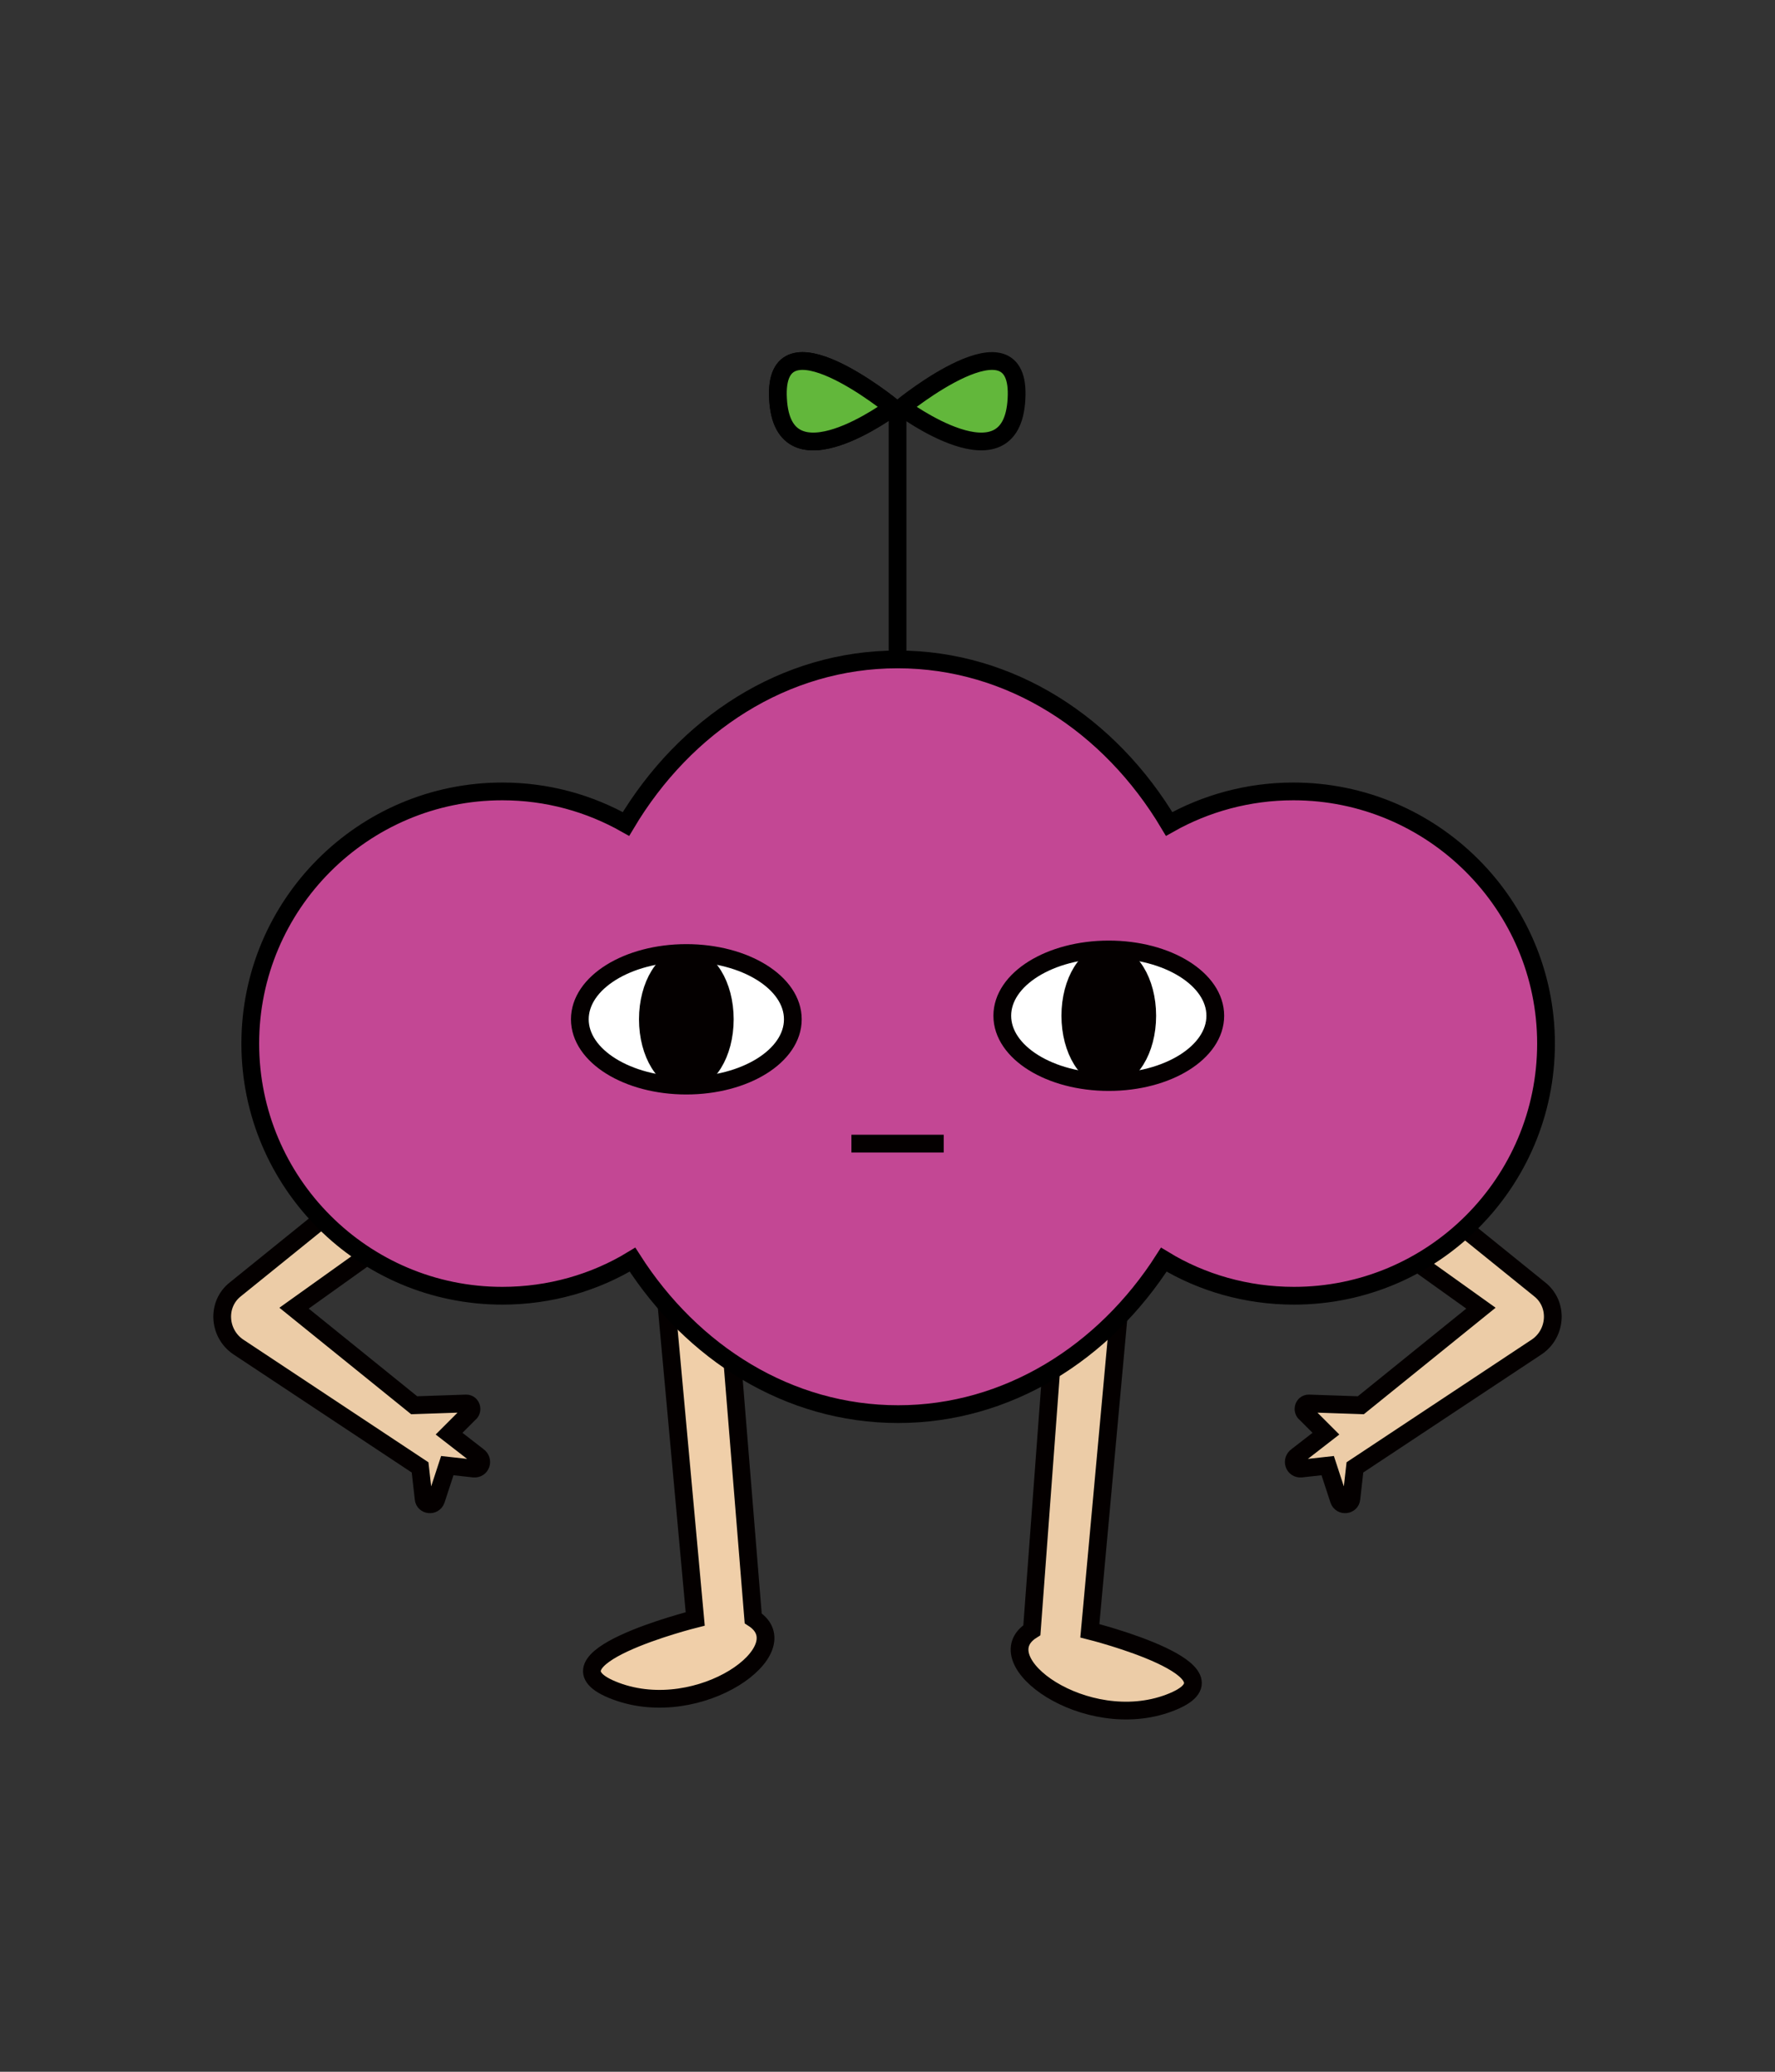 <?xml version="1.0" encoding="utf-8"?>
<!-- Generator: Adobe Illustrator 22.0.1, SVG Export Plug-In . SVG Version: 6.00 Build 0)  -->
<svg version="1.1" xmlns="http://www.w3.org/2000/svg" xmlns:xlink="http://www.w3.org/1999/xlink" x="0px" y="0px"
	 viewBox="0 0 300 350" style="enable-background:new 0 0 300 350;" xml:space="preserve">
<rect x="0" y="0" width="300" height="350" fill="#333333" stroke="none"/>
<style type="text/css">
	.st0{fill:#ECCCA7;stroke:#040000;stroke-width:3;stroke-miterlimit:10;}
	.st1{fill:#F0CFA9;stroke:#040000;stroke-width:3;stroke-miterlimit:10;}
	.st2{fill:#C34794;stroke:#000000;stroke-width:3;stroke-miterlimit:10;}
	.st3{fill:none;stroke:#040000;stroke-width:3;stroke-miterlimit:10;}
	.st4{fill:#FFFFFF;stroke:#040000;stroke-width:3;stroke-miterlimit:10;}
	.st5{fill:#040000;stroke:#040000;stroke-width:3;stroke-miterlimit:10;}
	.st6{fill:#BD468B;stroke:#000000;stroke-width:3;stroke-miterlimit:10;}
	.st7{fill:#62B73B;stroke:#000000;stroke-width:3;stroke-miterlimit:10;}
</style>
<g id="レイヤー_1">
</g>
<g id="レイヤー_2">
	<path class="st0" d="M60.1,201.4l-20.3,16.4c-3.2,2.5-2.9,7.4,0.4,9.7L71,247.9l0.6,5.3c0.1,1.1,1.7,1.3,2.1,0.2l1.9-5.8l4.5,0.5
		c1.2,0.1,1.7-1.4,0.7-2.1l-4.9-3.8l3.4-3.4c0.7-0.5,0.4-1.7-0.5-1.7l-8.8,0.3l-20.3-16.4l16.1-11.5"/>
	<path class="st0" d="M239.9,201.4l20.3,16.4c3.2,2.5,2.9,7.4-0.4,9.7L229,247.9l-0.6,5.3c-0.1,1.1-1.7,1.3-2.1,0.2l-1.9-5.8
		l-4.5,0.5c-1.2,0.1-1.7-1.4-0.7-2.1l4.9-3.8l-3.4-3.4c-0.7-0.5-0.4-1.7,0.5-1.7l8.8,0.3l20.3-16.4l-16.1-11.5"/>
	<path class="st0" d="M189.4,218.7l-5.2,56.8c0,0,27.5,6.9,13.4,12.2s-31.3-7.2-23.2-12.3L178,227"/>
	<path class="st1" d="M114,217.9l9.4,7.5l3.9,48c8.1,5.2-9,17.6-23.2,12.3s13.4-12.2,13.4-12.2l-5.2-56.8"/>
	<path class="st2" d="M218.6,133.7c-7.6,0-14.8,2-21,5.5c-10-16.8-26.8-27.8-45.9-27.8c-19.1,0-35.9,11-45.9,27.8
		c-6.2-3.5-13.3-5.5-20.9-5.5c-23.5,0-42.6,19.1-42.6,42.6s19.1,42.6,42.6,42.6c8,0,15.6-2.2,22-6.1c10.1,15.8,26.4,26.1,44.9,26.1
		c18.4,0,34.8-10.3,44.9-26.1c6.4,3.9,14,6.1,22,6.1c23.5,0,42.6-19.1,42.6-42.6S242.1,133.7,218.6,133.7z"/>
	<line class="st3" x1="143.9" y1="193.2" x2="159.5" y2="193.2"/>
	<g>
		<ellipse class="st4" cx="116" cy="172.2" rx="18" ry="11.2"/>
		<ellipse class="st5" cx="116" cy="172.2" rx="6.5" ry="10.5"/>
		<ellipse class="st4" cx="187.4" cy="171.6" rx="18" ry="11.2"/>
		<ellipse class="st5" cx="187.4" cy="171.6" rx="6.5" ry="10.5"/>
	</g>
	<line class="st6" x1="151.7" y1="111.5" x2="151.7" y2="67.7"/>
	<path class="st6" d="M150.9,68.8c0,0-20.3-16.6-19.4-1.4C132.3,82.7,150.9,68.8,150.9,68.8z"/>
	<path class="st7" d="M150.9,68.8c0,0-20.3-16.6-19.4-1.4C132.3,82.7,150.9,68.8,150.9,68.8z"/>
	<path class="st7" d="M152.4,68.8c0,0,20.3-16.6,19.4-1.4C171,82.7,152.4,68.8,152.4,68.8z"/>
</g>
</svg>
